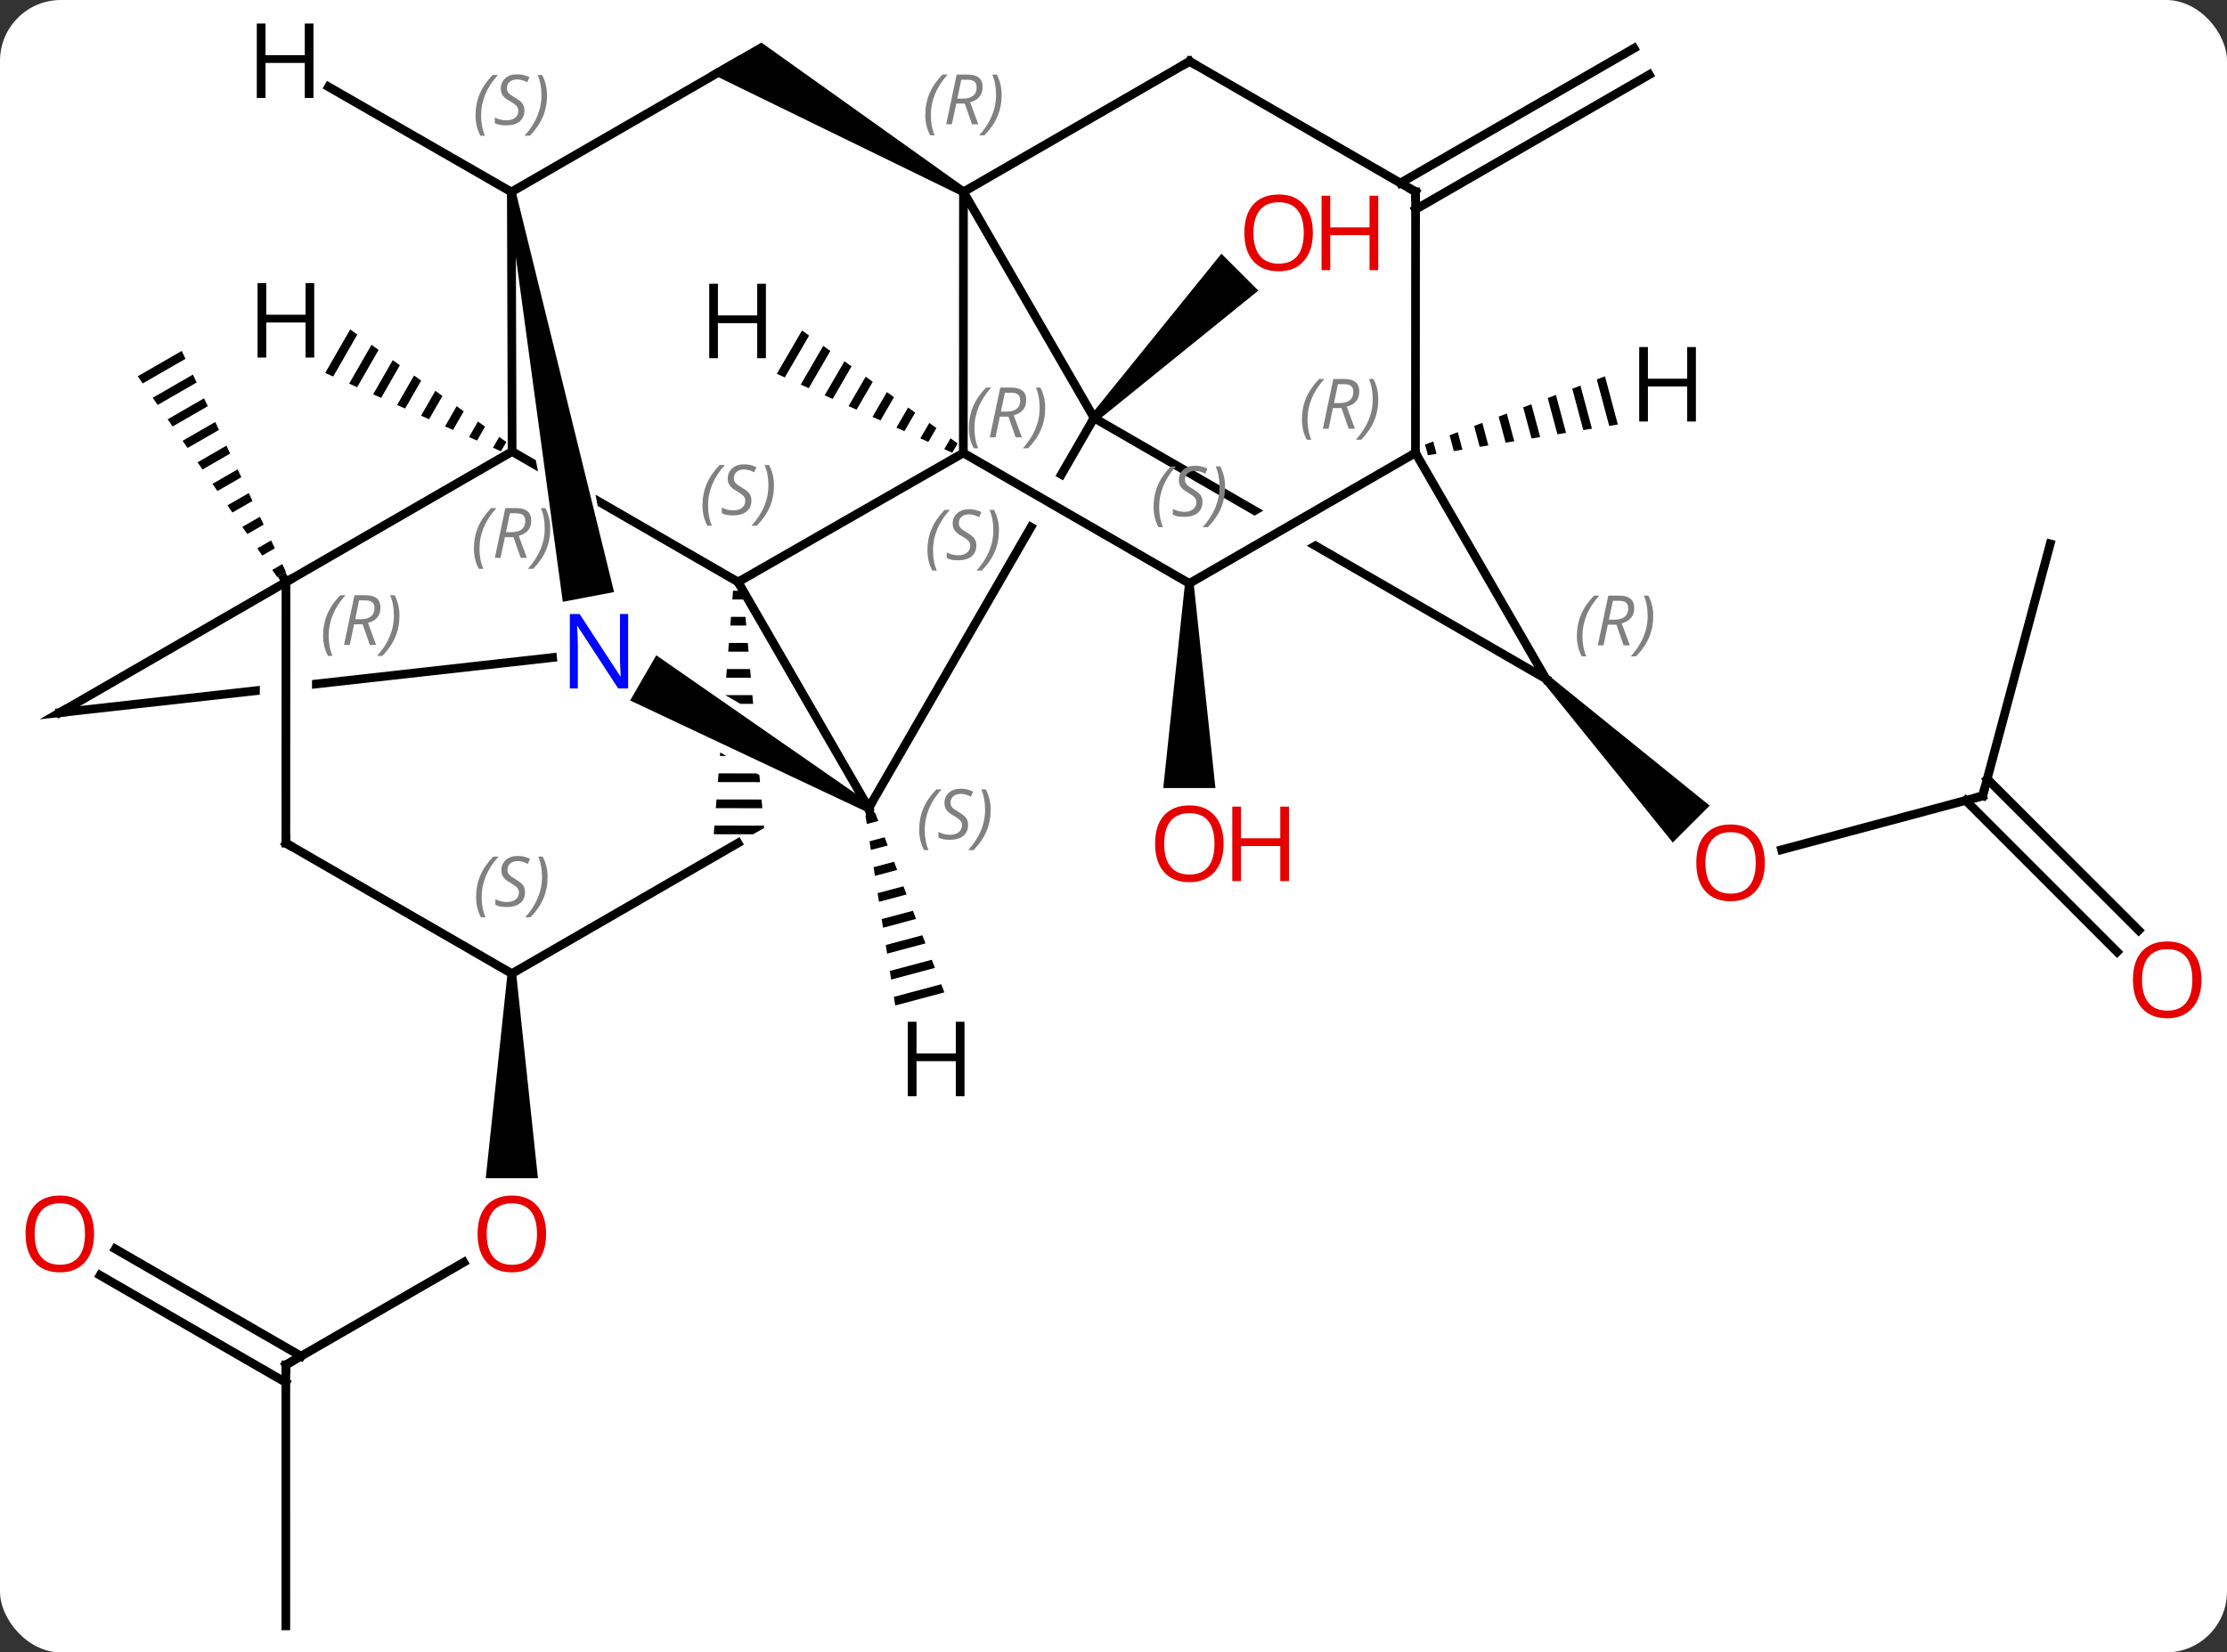 <svg width="256" viewBox="0 0 256 190" style="fill-opacity:1; color-rendering:auto; color-interpolation:auto; text-rendering:auto; stroke:black; stroke-linecap:square; stroke-miterlimit:10; shape-rendering:auto; stroke-opacity:1; fill:black; stroke-dasharray:none; font-weight:normal; stroke-width:1; font-family:'Open Sans'; font-style:normal; stroke-linejoin:miter; font-size:12; stroke-dashoffset:0; image-rendering:auto;" height="190" class="cas-substance-image" xmlns:xlink="http://www.w3.org/1999/xlink" xmlns="http://www.w3.org/2000/svg"><rect x="0" y="0" width="256" height="190" fill="#333333" stroke="none"/><svg class="cas-substance-single-component"><rect y="0" x="0" width="256" stroke="none" ry="7" rx="7" height="190" fill="white" class="cas-substance-group"/><svg y="0" x="0" width="256" viewBox="0 0 256 190" style="fill:black;" height="190" class="cas-substance-single-component-image"><svg><g><clipPath id="clipPath_2c84306c0b18465a9f8ce085f287e1041" clipPathUnits="userSpaceOnUse"><path d="M-62.377 -64.278 L-63.702 -61.984 L-63.702 -61.984 L-55.497 -18.87 L-61.391 -17.748 L-68.296 -54.03 L-82.382 -29.64 L-49.91 -10.886 L-29.905 -45.525 L-62.377 -64.278 Z"/></clipPath><clipPath id="clipPath_2c84306c0b18465a9f8ce085f287e1042" clipPathUnits="userSpaceOnUse"><path d="M-63.153 -33.841 L-63.159 -22.541 L-60.892 -26.466 L-23.395 -4.811 L-26.396 0.384 L-63.16 -20.847 L-63.172 3.677 L-23.172 3.697 L-23.153 -33.821 L-63.153 -33.841 Z"/></clipPath><clipPath id="clipPath_2c84306c0b18465a9f8ce085f287e1043" clipPathUnits="userSpaceOnUse"><path d="M-17.678 -62.195 L-47.337 -10.845 L-12.7 9.161 L8.082 -26.819 L8.082 -26.819 L-22.01 -44.196 L-19.009 -49.392 L11.083 -32.015 L11.083 -32.015 L16.959 -42.189 L-17.678 -62.195 Z"/></clipPath><clipPath id="clipPath_2c84306c0b18465a9f8ce085f287e1044" clipPathUnits="userSpaceOnUse"><path d="M36.457 -49.401 L39.458 -44.206 L6.971 -25.443 L3.97 -30.638 L36.457 -49.401 ZM4.521 -68.139 L-15.485 -33.502 L42.966 0.258 L62.972 -34.379 L4.521 -68.139 Z"/></clipPath><clipPath id="clipPath_2c84306c0b18465a9f8ce085f287e1045" clipPathUnits="userSpaceOnUse"><path d="M-57.642 -42.286 L-127.069 -34.519 L-122.622 5.233 L-98.14 2.494 L-98.126 -33.823 L-92.126 -33.821 L-92.14 1.823 L-92.14 1.823 L-53.195 -2.534 L-57.642 -42.286 Z"/></clipPath><g transform="translate(128,97)" style="text-rendering:geometricPrecision; color-rendering:optimizeQuality; color-interpolation:linearRGB; stroke-linecap:butt; image-rendering:optimizeQuality;"><path style="stroke:none;" d="M-1.881 -48.591 L-2.589 -49.299 L12.404 -67.827 L16.647 -63.584 Z"/><path style="stroke:none;" d="M8.218 -29.916 L9.218 -29.916 L11.718 -6.393 L5.718 -6.393 Z"/><path style="stroke:none;" d="M-107.109 -56.651 L-112.163 -53.736 L-111.591 -52.911 L-111.591 -52.911 L-106.68 -55.743 L-106.68 -55.743 L-107.109 -56.651 ZM-105.824 -53.927 L-110.446 -51.262 L-109.873 -50.437 L-105.396 -53.019 L-105.824 -53.927 ZM-104.54 -51.203 L-108.728 -48.788 L-108.156 -47.963 L-108.156 -47.963 L-104.112 -50.295 L-104.54 -51.203 ZM-103.255 -48.48 L-107.011 -46.314 L-107.011 -46.314 L-106.438 -45.489 L-102.827 -47.572 L-102.827 -47.572 L-103.255 -48.48 ZM-101.971 -45.756 L-105.293 -43.84 L-104.72 -43.016 L-104.72 -43.016 L-101.543 -44.848 L-101.971 -45.756 ZM-100.687 -43.032 L-103.575 -41.366 L-103.003 -40.542 L-103.003 -40.542 L-100.259 -42.124 L-100.259 -42.124 L-100.687 -43.032 ZM-99.403 -40.308 L-101.858 -38.892 L-101.285 -38.068 L-98.975 -39.4 L-99.403 -40.308 ZM-98.118 -37.584 L-100.14 -36.419 L-99.567 -35.594 L-99.567 -35.594 L-97.69 -36.676 L-98.118 -37.584 ZM-96.834 -34.861 L-98.422 -33.945 L-97.85 -33.12 L-97.85 -33.12 L-96.406 -33.953 L-96.834 -34.861 ZM-95.55 -32.137 L-96.705 -31.471 L-96.705 -31.471 L-96.132 -30.646 L-96.132 -30.646 L-95.122 -31.229 L-95.122 -31.229 L-95.55 -32.137 Z"/><line y2="59.946" y1="48.137" x2="-95.142" x1="-74.685" style="fill:none;"/><path style="stroke:none;" d="M-69.662 14.949 L-68.662 14.949 L-66.162 38.472 L-72.162 38.472 Z"/><line y2="89.946" y1="59.946" x2="-95.145" x1="-95.142" style="fill:none;"/><line y2="46.609" y1="58.936" x2="-114.745" x1="-93.392" style="fill:none;"/><line y2="49.64" y1="61.967" x2="-116.494" x1="-95.142" style="fill:none;"/><line y2="-5.487" y1="0.705" x2="99.912" x1="76.801" style="fill:none;"/><path style="stroke:none;" d="M49.368 -18.582 L50.076 -19.29 L68.534 -4.365 L64.291 -0.122 Z"/><line y2="-34.464" y1="-5.487" x2="107.676" x1="99.912" style="fill:none;"/><line y2="12.446" y1="-4.964" x2="115.368" x1="97.96" style="fill:none;"/><line y2="9.971" y1="-7.439" x2="117.843" x1="100.435" style="fill:none;"/><line y2="-75.954" y1="-91.45" x2="32.975" x1="59.834" style="fill:none;"/><line y2="-72.922" y1="-88.418" x2="34.724" x1="61.583" style="fill:none;"/><line y2="-4.089" y1="-30.081" x2="-28.143" x1="-43.155" style="fill:none;"/><line y2="-44.919" y1="-30.081" x2="-17.262" x1="-43.155" style="fill:none;"/><line y2="-45.084" y1="-30.081" x2="-69.132" x1="-43.155" style="fill:none; clip-path:url(#clipPath_2c84306c0b18465a9f8ce085f287e1041);"/><path style="clip-path:url(#clipPath_2c84306c0b18465a9f8ce085f287e1042); stroke:none;" d="M-43.735 -29.073 L-43.814 -28.073 L-43.814 -28.073 L-42.478 -28.071 L-42.478 -28.071 L-42.566 -29.071 L-42.566 -29.071 L-43.735 -29.073 ZM-43.973 -26.073 L-44.052 -25.073 L-44.052 -25.073 L-42.215 -25.071 L-42.215 -25.071 L-42.303 -26.071 L-42.303 -26.071 L-43.973 -26.073 ZM-44.21 -23.074 L-44.289 -22.074 L-44.289 -22.074 L-41.951 -22.07 L-41.951 -22.07 L-42.039 -23.07 L-42.039 -23.07 L-44.21 -23.074 ZM-44.448 -20.074 L-44.527 -19.074 L-44.527 -19.074 L-41.687 -19.07 L-41.687 -19.07 L-41.775 -20.07 L-41.775 -20.07 L-44.448 -20.074 ZM-44.686 -17.074 L-44.765 -16.075 L-44.765 -16.075 L-41.424 -16.069 L-41.424 -16.069 L-41.511 -17.07 L-41.511 -17.07 L-44.686 -17.074 ZM-44.923 -14.075 L-45.002 -13.075 L-45.002 -13.075 L-41.16 -13.069 L-41.16 -13.069 L-41.248 -14.069 L-41.248 -14.069 L-44.923 -14.075 ZM-45.161 -11.075 L-45.24 -10.075 L-45.24 -10.075 L-40.896 -10.069 L-40.896 -10.069 L-40.984 -11.069 L-40.984 -11.069 L-45.161 -11.075 ZM-45.399 -8.075 L-45.478 -7.076 L-45.478 -7.076 L-40.633 -7.068 L-40.633 -7.068 L-40.72 -8.068 L-40.72 -8.068 L-45.399 -8.075 ZM-45.636 -5.076 L-45.716 -4.076 L-45.716 -4.076 L-40.369 -4.068 L-40.369 -4.068 L-40.457 -5.068 L-40.457 -5.068 L-45.636 -5.076 ZM-45.874 -2.076 L-45.953 -1.076 L-45.953 -1.076 L-41.428 -1.069 L-41.428 -1.069 L-40.169 -1.796 L-40.169 -1.796 L-40.193 -2.067 L-40.193 -2.067 L-45.874 -2.076 Z"/><line y2="-48.945" y1="-4.089" x2="-2.235" x1="-28.143" style="fill:none; clip-path:url(#clipPath_2c84306c0b18465a9f8ce085f287e1043);"/><path style="stroke:none;" d="M-27.893 -4.522 L-28.393 -3.656 L-55.562 -16.459 L-52.561 -21.655 Z"/><line y2="-74.937" y1="-44.919" x2="-17.247" x1="-17.262" style="fill:none;"/><line y2="-29.916" y1="-44.919" x2="8.718" x1="-17.262" style="fill:none;"/><line y2="-74.928" y1="-45.084" x2="-69.219" x1="-69.132" style="fill:none;"/><line y2="-30.072" y1="-45.084" x2="-95.127" x1="-69.132" style="fill:none;"/><line y2="14.949" y1="-0.063" x2="-69.162" x1="-43.17" style="fill:none;"/><line y2="-74.937" y1="-48.945" x2="-17.247" x1="-2.235" style="fill:none;"/><line y2="-18.936" y1="-48.945" x2="49.722" x1="-2.235" style="fill:none; clip-path:url(#clipPath_2c84306c0b18465a9f8ce085f287e1044);"/><path style="stroke:none;" d="M-69.71 -74.835 L-68.728 -75.022 L-57.41 -28.925 L-63.305 -27.803 Z"/><line y2="-15.06" y1="-21.396" x2="-121.119" x1="-64.484" style="fill:none; clip-path:url(#clipPath_2c84306c0b18465a9f8ce085f287e1045);"/><path style="stroke:none;" d="M-16.997 -75.37 L-17.497 -74.504 L-46.473 -88.641 L-40.475 -92.105 Z"/><line y2="-89.946" y1="-74.937" x2="8.745" x1="-17.247" style="fill:none;"/><line y2="-44.928" y1="-29.916" x2="34.71" x1="8.718" style="fill:none;"/><line y2="-89.94" y1="-74.928" x2="-43.224" x1="-69.219" style="fill:none;"/><line y2="-15.06" y1="-30.072" x2="-121.119" x1="-95.127" style="fill:none;"/><line y2="-0.057" y1="-30.072" x2="-95.139" x1="-95.127" style="fill:none;"/><line y2="-0.057" y1="14.949" x2="-95.139" x1="-69.162" style="fill:none;"/><line y2="-44.928" y1="-18.936" x2="34.71" x1="49.722" style="fill:none;"/><line y2="-74.943" y1="-89.946" x2="34.725" x1="8.745" style="fill:none;"/><line y2="-74.943" y1="-44.928" x2="34.725" x1="34.71" style="fill:none;"/><path style="stroke:none;" d="M-27.4 -3.542 L-28.514 -3.245 L-28.358 -2.251 L-28.358 -2.251 L-27.038 -2.604 L-27.4 -3.542 ZM-26.314 -0.727 L-28.047 -0.264 L-27.892 0.73 L-25.953 0.212 L-26.314 -0.727 ZM-25.229 2.09 L-27.581 2.717 L-27.425 3.711 L-24.867 3.028 L-25.229 2.09 ZM-24.144 4.906 L-27.114 5.698 L-26.958 6.692 L-23.782 5.844 L-24.144 4.906 ZM-23.059 7.722 L-26.647 8.679 L-26.491 9.673 L-22.697 8.66 L-22.697 8.66 L-23.059 7.722 ZM-21.974 10.538 L-26.18 11.66 L-26.18 11.66 L-26.025 12.654 L-26.025 12.654 L-21.612 11.476 L-21.612 11.476 L-21.974 10.538 ZM-20.888 13.354 L-25.714 14.641 L-25.714 14.641 L-25.558 15.635 L-25.558 15.635 L-20.527 14.292 L-20.527 14.292 L-20.888 13.354 ZM-19.803 16.17 L-25.247 17.622 L-25.247 17.622 L-25.091 18.616 L-19.441 17.108 L-19.441 17.108 L-19.803 16.17 Z"/><path style="stroke:none;" d="M-35.804 -59.003 L-38.701 -54.016 L-38.701 -54.016 L-37.784 -53.604 L-34.991 -58.413 L-34.991 -58.413 L-35.804 -59.003 ZM-33.365 -57.232 L-35.951 -52.779 L-35.951 -52.779 L-35.035 -52.367 L-35.035 -52.367 L-32.552 -56.641 L-32.552 -56.641 L-33.365 -57.232 ZM-30.926 -55.46 L-33.202 -51.543 L-33.202 -51.543 L-32.285 -51.13 L-32.285 -51.13 L-30.113 -54.869 L-30.113 -54.869 L-30.926 -55.46 ZM-28.488 -53.688 L-30.452 -50.306 L-30.452 -50.306 L-29.535 -49.894 L-29.535 -49.894 L-27.675 -53.098 L-27.675 -53.098 L-28.488 -53.688 ZM-26.049 -51.917 L-27.702 -49.069 L-27.702 -49.069 L-26.786 -48.657 L-26.786 -48.657 L-25.236 -51.326 L-25.236 -51.326 L-26.049 -51.917 ZM-23.61 -50.145 L-24.953 -47.833 L-24.953 -47.833 L-24.036 -47.42 L-24.036 -47.42 L-22.797 -49.554 L-22.797 -49.554 L-23.61 -50.145 ZM-21.171 -48.373 L-22.203 -46.596 L-22.203 -46.596 L-21.287 -46.184 L-21.287 -46.184 L-20.358 -47.783 L-20.358 -47.783 L-21.171 -48.373 ZM-18.732 -46.602 L-19.453 -45.359 L-19.453 -45.359 L-18.537 -44.947 L-18.537 -44.947 L-17.919 -46.011 L-17.919 -46.011 L-18.732 -46.602 Z"/><path style="stroke:none;" d="M-87.742 -59.119 L-90.616 -54.116 L-90.616 -54.116 L-89.698 -53.707 L-86.926 -58.531 L-86.926 -58.531 L-87.742 -59.119 ZM-85.295 -57.355 L-87.861 -52.888 L-87.861 -52.888 L-86.943 -52.479 L-84.479 -56.766 L-84.479 -56.766 L-85.295 -57.355 ZM-82.848 -55.59 L-85.106 -51.66 L-85.106 -51.66 L-84.187 -51.251 L-84.187 -51.251 L-82.032 -55.001 L-82.848 -55.59 ZM-80.401 -53.825 L-82.35 -50.432 L-81.432 -50.022 L-79.585 -53.236 L-79.585 -53.236 L-80.401 -53.825 ZM-77.954 -52.06 L-79.595 -49.203 L-79.595 -49.203 L-78.677 -48.794 L-77.138 -51.472 L-77.954 -52.06 ZM-75.507 -50.295 L-76.84 -47.975 L-75.921 -47.566 L-74.691 -49.707 L-75.507 -50.295 ZM-73.06 -48.53 L-74.085 -46.747 L-73.166 -46.338 L-72.244 -47.942 L-73.06 -48.53 ZM-70.613 -46.765 L-71.329 -45.519 L-70.411 -45.109 L-69.797 -46.177 L-70.613 -46.765 Z"/><line y2="-87.017" y1="-74.928" x2="-90.232" x1="-69.219" style="fill:none;"/><path style="stroke:none;" d="M56.497 -53.731 L55.557 -53.374 L55.557 -53.374 L56.983 -48.03 L56.983 -48.03 L57.975 -48.191 L57.975 -48.191 L56.497 -53.731 ZM53.677 -52.66 L52.737 -52.304 L52.737 -52.304 L54.006 -47.548 L54.006 -47.548 L54.998 -47.709 L54.998 -47.709 L53.677 -52.66 ZM50.857 -51.59 L49.917 -51.233 L49.917 -51.233 L51.029 -47.066 L51.029 -47.066 L52.021 -47.227 L52.021 -47.227 L50.857 -51.59 ZM48.037 -50.519 L47.097 -50.163 L47.097 -50.163 L48.052 -46.584 L48.052 -46.584 L49.044 -46.745 L49.044 -46.745 L48.037 -50.519 ZM45.217 -49.449 L44.277 -49.092 L44.277 -49.092 L45.075 -46.102 L45.075 -46.102 L46.067 -46.263 L46.067 -46.263 L45.217 -49.449 ZM42.397 -48.378 L41.457 -48.021 L41.457 -48.021 L42.097 -45.62 L42.097 -45.62 L43.09 -45.781 L43.09 -45.781 L42.397 -48.378 ZM39.577 -47.308 L38.637 -46.951 L38.637 -46.951 L39.12 -45.138 L39.12 -45.138 L40.113 -45.299 L40.113 -45.299 L39.577 -47.308 ZM36.757 -46.237 L35.816 -45.88 L36.143 -44.656 L36.143 -44.656 L37.136 -44.817 L37.136 -44.817 L36.757 -46.237 Z"/></g><g transform="translate(128,97)" style="fill:rgb(230,0,0); text-rendering:geometricPrecision; color-rendering:optimizeQuality; image-rendering:optimizeQuality; font-family:'Open Sans'; stroke:rgb(230,0,0); color-interpolation:linearRGB;"><path style="stroke:none;" d="M22.916 -70.228 Q22.916 -68.166 21.876 -66.986 Q20.837 -65.806 18.994 -65.806 Q17.103 -65.806 16.072 -66.971 Q15.04 -68.135 15.04 -70.244 Q15.04 -72.338 16.072 -73.486 Q17.103 -74.635 18.994 -74.635 Q20.853 -74.635 21.884 -73.463 Q22.916 -72.291 22.916 -70.228 ZM16.087 -70.228 Q16.087 -68.494 16.83 -67.588 Q17.572 -66.681 18.994 -66.681 Q20.416 -66.681 21.142 -67.58 Q21.869 -68.478 21.869 -70.228 Q21.869 -71.963 21.142 -72.853 Q20.416 -73.744 18.994 -73.744 Q17.572 -73.744 16.83 -72.846 Q16.087 -71.947 16.087 -70.228 Z"/><path style="stroke:none;" d="M30.431 -65.931 L29.431 -65.931 L29.431 -69.963 L24.916 -69.963 L24.916 -65.931 L23.916 -65.931 L23.916 -74.494 L24.916 -74.494 L24.916 -70.853 L29.431 -70.853 L29.431 -74.494 L30.431 -74.494 L30.431 -65.931 Z"/><path style="stroke:none;" d="M12.655 0.014 Q12.655 2.076 11.616 3.256 Q10.577 4.436 8.734 4.436 Q6.843 4.436 5.812 3.272 Q4.78 2.107 4.78 -0.002 Q4.78 -2.096 5.812 -3.244 Q6.843 -4.393 8.734 -4.393 Q10.593 -4.393 11.624 -3.221 Q12.655 -2.049 12.655 0.014 ZM5.827 0.014 Q5.827 1.748 6.57 2.654 Q7.312 3.561 8.734 3.561 Q10.155 3.561 10.882 2.662 Q11.609 1.764 11.609 0.014 Q11.609 -1.721 10.882 -2.611 Q10.155 -3.502 8.734 -3.502 Q7.312 -3.502 6.57 -2.603 Q5.827 -1.705 5.827 0.014 Z"/><path style="stroke:none;" d="M20.171 4.311 L19.171 4.311 L19.171 0.279 L14.655 0.279 L14.655 4.311 L13.655 4.311 L13.655 -4.252 L14.655 -4.252 L14.655 -0.611 L19.171 -0.611 L19.171 -4.252 L20.171 -4.252 L20.171 4.311 Z"/><path style="stroke:none;" d="M-65.225 44.879 Q-65.225 46.941 -66.264 48.121 Q-67.303 49.301 -69.146 49.301 Q-71.037 49.301 -72.068 48.136 Q-73.1 46.972 -73.1 44.863 Q-73.1 42.769 -72.068 41.621 Q-71.037 40.472 -69.146 40.472 Q-67.287 40.472 -66.256 41.644 Q-65.225 42.816 -65.225 44.879 ZM-72.053 44.879 Q-72.053 46.613 -71.31 47.519 Q-70.568 48.426 -69.146 48.426 Q-67.725 48.426 -66.998 47.527 Q-66.271 46.629 -66.271 44.879 Q-66.271 43.144 -66.998 42.254 Q-67.725 41.363 -69.146 41.363 Q-70.568 41.363 -71.31 42.261 Q-72.053 43.16 -72.053 44.879 Z"/></g><g transform="translate(128,97)" style="stroke-linecap:butt; text-rendering:geometricPrecision; color-rendering:optimizeQuality; image-rendering:optimizeQuality; font-family:'Open Sans'; color-interpolation:linearRGB; stroke-miterlimit:5;"><path style="fill:none;" d="M-94.709 59.696 L-95.142 59.946 L-95.142 60.446"/><path style="fill:rgb(230,0,0); stroke:none;" d="M-117.188 44.876 Q-117.188 46.938 -118.227 48.118 Q-119.266 49.298 -121.109 49.298 Q-123 49.298 -124.031 48.133 Q-125.062 46.969 -125.062 44.86 Q-125.062 42.766 -124.031 41.618 Q-123 40.469 -121.109 40.469 Q-119.25 40.469 -118.219 41.641 Q-117.188 42.813 -117.188 44.876 ZM-124.016 44.876 Q-124.016 46.61 -123.273 47.516 Q-122.531 48.423 -121.109 48.423 Q-119.688 48.423 -118.961 47.524 Q-118.234 46.626 -118.234 44.876 Q-118.234 43.141 -118.961 42.251 Q-119.688 41.36 -121.109 41.36 Q-122.531 41.36 -123.273 42.258 Q-124.016 43.157 -124.016 44.876 Z"/><path style="fill:rgb(230,0,0); stroke:none;" d="M74.87 2.207 Q74.87 4.269 73.83 5.449 Q72.791 6.629 70.948 6.629 Q69.057 6.629 68.026 5.465 Q66.995 4.3 66.995 2.191 Q66.995 0.097 68.026 -1.051 Q69.057 -2.2 70.948 -2.2 Q72.807 -2.2 73.838 -1.028 Q74.87 0.144 74.87 2.207 ZM68.041 2.207 Q68.041 3.941 68.784 4.847 Q69.526 5.754 70.948 5.754 Q72.37 5.754 73.096 4.855 Q73.823 3.957 73.823 2.207 Q73.823 0.472 73.096 -0.418 Q72.37 -1.309 70.948 -1.309 Q69.526 -1.309 68.784 -0.41 Q68.041 0.488 68.041 2.207 Z"/><path style="fill:none;" d="M99.429 -5.358 L99.912 -5.487 L100.041 -5.97"/><path style="fill:rgb(230,0,0); stroke:none;" d="M125.062 15.659 Q125.062 17.721 124.023 18.901 Q122.984 20.081 121.141 20.081 Q119.25 20.081 118.219 18.916 Q117.188 17.752 117.188 15.643 Q117.188 13.549 118.219 12.401 Q119.25 11.252 121.141 11.252 Q123 11.252 124.031 12.424 Q125.062 13.596 125.062 15.659 ZM118.234 15.659 Q118.234 17.393 118.977 18.299 Q119.719 19.206 121.141 19.206 Q122.562 19.206 123.289 18.307 Q124.016 17.409 124.016 15.659 Q124.016 13.924 123.289 13.034 Q122.562 12.143 121.141 12.143 Q119.719 12.143 118.977 13.041 Q118.234 13.94 118.234 15.659 Z"/></g><g transform="translate(128,97)" style="stroke-linecap:butt; font-size:8.4px; fill:gray; text-rendering:geometricPrecision; image-rendering:optimizeQuality; color-rendering:optimizeQuality; font-family:'Open Sans'; font-style:italic; stroke:gray; color-interpolation:linearRGB; stroke-miterlimit:5;"><path style="stroke:none;" d="M-47.247 -38.878 Q-47.247 -40.206 -46.778 -41.331 Q-46.309 -42.456 -45.278 -43.534 L-44.669 -43.534 Q-45.637 -42.472 -46.122 -41.3 Q-46.606 -40.128 -46.606 -38.894 Q-46.606 -37.565 -46.169 -36.55 L-46.684 -36.55 Q-47.247 -37.581 -47.247 -38.878 ZM-41.624 -39.472 Q-41.624 -38.644 -42.171 -38.19 Q-42.718 -37.737 -43.718 -37.737 Q-44.124 -37.737 -44.437 -37.792 Q-44.749 -37.847 -45.03 -37.987 L-45.03 -38.644 Q-44.405 -38.315 -43.702 -38.315 Q-43.077 -38.315 -42.702 -38.612 Q-42.327 -38.909 -42.327 -39.425 Q-42.327 -39.737 -42.53 -39.964 Q-42.733 -40.19 -43.296 -40.519 Q-43.89 -40.847 -44.116 -41.175 Q-44.343 -41.503 -44.343 -41.956 Q-44.343 -42.69 -43.827 -43.151 Q-43.312 -43.612 -42.468 -43.612 Q-42.093 -43.612 -41.757 -43.534 Q-41.421 -43.456 -41.046 -43.284 L-41.312 -42.69 Q-41.562 -42.847 -41.882 -42.932 Q-42.202 -43.019 -42.468 -43.019 Q-42.999 -43.019 -43.319 -42.745 Q-43.64 -42.472 -43.64 -42.003 Q-43.64 -41.8 -43.569 -41.651 Q-43.499 -41.503 -43.358 -41.37 Q-43.218 -41.237 -42.796 -40.987 Q-42.233 -40.644 -42.03 -40.448 Q-41.827 -40.253 -41.726 -40.019 Q-41.624 -39.784 -41.624 -39.472 ZM-39.03 -41.19 Q-39.03 -39.862 -39.506 -38.729 Q-39.983 -37.597 -40.998 -36.55 L-41.608 -36.55 Q-39.67 -38.706 -39.67 -41.19 Q-39.67 -42.519 -40.108 -43.534 L-39.592 -43.534 Q-39.03 -42.472 -39.03 -41.19 Z"/><path style="fill:none; stroke:black;" d="M-28.014 -3.606 L-28.143 -4.089 L-27.893 -4.522"/><path style="stroke:none;" d="M-22.337 -1.579 Q-22.337 -2.907 -21.869 -4.032 Q-21.4 -5.157 -20.369 -6.235 L-19.759 -6.235 Q-20.728 -5.172 -21.212 -4 Q-21.697 -2.829 -21.697 -1.594 Q-21.697 -0.266 -21.259 0.75 L-21.775 0.75 Q-22.337 -0.282 -22.337 -1.579 ZM-16.715 -2.172 Q-16.715 -1.344 -17.262 -0.891 Q-17.808 -0.438 -18.808 -0.438 Q-19.215 -0.438 -19.527 -0.493 Q-19.84 -0.547 -20.121 -0.688 L-20.121 -1.344 Q-19.496 -1.016 -18.793 -1.016 Q-18.168 -1.016 -17.793 -1.313 Q-17.418 -1.61 -17.418 -2.126 Q-17.418 -2.438 -17.621 -2.664 Q-17.824 -2.891 -18.387 -3.219 Q-18.98 -3.547 -19.207 -3.876 Q-19.433 -4.204 -19.433 -4.657 Q-19.433 -5.391 -18.918 -5.852 Q-18.402 -6.313 -17.558 -6.313 Q-17.183 -6.313 -16.848 -6.235 Q-16.512 -6.157 -16.137 -5.985 L-16.402 -5.391 Q-16.652 -5.547 -16.973 -5.633 Q-17.293 -5.719 -17.558 -5.719 Q-18.09 -5.719 -18.41 -5.446 Q-18.73 -5.172 -18.73 -4.704 Q-18.73 -4.5 -18.66 -4.352 Q-18.59 -4.204 -18.449 -4.071 Q-18.308 -3.938 -17.887 -3.688 Q-17.324 -3.344 -17.121 -3.149 Q-16.918 -2.954 -16.816 -2.719 Q-16.715 -2.485 -16.715 -2.172 ZM-14.12 -3.891 Q-14.12 -2.563 -14.597 -1.43 Q-15.073 -0.297 -16.089 0.75 L-16.698 0.75 Q-14.761 -1.407 -14.761 -3.891 Q-14.761 -5.219 -15.198 -6.235 L-14.683 -6.235 Q-14.12 -5.172 -14.12 -3.891 Z"/><path style="stroke:none;" d="M-21.387 -33.716 Q-21.387 -35.044 -20.918 -36.169 Q-20.45 -37.294 -19.418 -38.372 L-18.809 -38.372 Q-19.778 -37.31 -20.262 -36.138 Q-20.747 -34.966 -20.747 -33.731 Q-20.747 -32.403 -20.309 -31.388 L-20.825 -31.388 Q-21.387 -32.419 -21.387 -33.716 ZM-15.765 -34.31 Q-15.765 -33.481 -16.311 -33.028 Q-16.858 -32.575 -17.858 -32.575 Q-18.265 -32.575 -18.577 -32.63 Q-18.89 -32.685 -19.171 -32.825 L-19.171 -33.481 Q-18.546 -33.153 -17.843 -33.153 Q-17.218 -33.153 -16.843 -33.45 Q-16.468 -33.747 -16.468 -34.263 Q-16.468 -34.575 -16.671 -34.802 Q-16.874 -35.028 -17.436 -35.356 Q-18.03 -35.685 -18.257 -36.013 Q-18.483 -36.341 -18.483 -36.794 Q-18.483 -37.528 -17.968 -37.989 Q-17.452 -38.45 -16.608 -38.45 Q-16.233 -38.45 -15.897 -38.372 Q-15.562 -38.294 -15.187 -38.122 L-15.452 -37.528 Q-15.702 -37.685 -16.022 -37.771 Q-16.343 -37.856 -16.608 -37.856 Q-17.14 -37.856 -17.46 -37.583 Q-17.78 -37.31 -17.78 -36.841 Q-17.78 -36.638 -17.71 -36.489 Q-17.64 -36.341 -17.499 -36.208 Q-17.358 -36.075 -16.936 -35.825 Q-16.374 -35.481 -16.171 -35.286 Q-15.968 -35.091 -15.866 -34.856 Q-15.765 -34.622 -15.765 -34.31 ZM-13.17 -36.028 Q-13.17 -34.7 -13.647 -33.568 Q-14.123 -32.435 -15.139 -31.388 L-15.748 -31.388 Q-13.811 -33.544 -13.811 -36.028 Q-13.811 -37.356 -14.248 -38.372 L-13.733 -38.372 Q-13.17 -37.31 -13.17 -36.028 Z"/><path style="stroke:none;" d="M-73.521 -33.92 Q-73.521 -35.248 -73.052 -36.373 Q-72.583 -37.498 -71.552 -38.576 L-70.943 -38.576 Q-71.912 -37.514 -72.396 -36.342 Q-72.88 -35.17 -72.88 -33.936 Q-72.88 -32.607 -72.443 -31.592 L-72.958 -31.592 Q-73.521 -32.623 -73.521 -33.92 ZM-69.961 -35.232 L-70.461 -32.857 L-71.117 -32.857 L-69.914 -38.576 L-68.664 -38.576 Q-66.93 -38.576 -66.93 -37.139 Q-66.93 -35.779 -68.367 -35.389 L-67.43 -32.857 L-68.148 -32.857 L-68.976 -35.232 L-69.961 -35.232 ZM-69.383 -37.982 Q-69.773 -36.061 -69.836 -35.811 L-69.18 -35.811 Q-68.43 -35.811 -68.023 -36.139 Q-67.617 -36.467 -67.617 -37.092 Q-67.617 -37.561 -67.875 -37.772 Q-68.133 -37.982 -68.726 -37.982 L-69.383 -37.982 ZM-64.744 -36.232 Q-64.744 -34.904 -65.22 -33.772 Q-65.697 -32.639 -66.712 -31.592 L-67.322 -31.592 Q-65.384 -33.748 -65.384 -36.232 Q-65.384 -37.561 -65.822 -38.576 L-65.306 -38.576 Q-64.744 -37.514 -64.744 -36.232 Z"/><path style="stroke:none;" d="M-16.624 -47.781 Q-16.624 -49.109 -16.155 -50.234 Q-15.686 -51.359 -14.655 -52.437 L-14.046 -52.437 Q-15.014 -51.375 -15.499 -50.203 Q-15.983 -49.031 -15.983 -47.797 Q-15.983 -46.468 -15.546 -45.453 L-16.061 -45.453 Q-16.624 -46.484 -16.624 -47.781 ZM-13.064 -49.093 L-13.564 -46.718 L-14.22 -46.718 L-13.017 -52.437 L-11.767 -52.437 Q-10.032 -52.437 -10.032 -51 Q-10.032 -49.64 -11.47 -49.25 L-10.532 -46.718 L-11.251 -46.718 L-12.079 -49.093 L-13.064 -49.093 ZM-12.486 -51.843 Q-12.876 -49.922 -12.939 -49.672 L-12.282 -49.672 Q-11.532 -49.672 -11.126 -50 Q-10.72 -50.328 -10.72 -50.953 Q-10.72 -51.422 -10.978 -51.633 Q-11.236 -51.843 -11.829 -51.843 L-12.486 -51.843 ZM-7.846 -50.093 Q-7.846 -48.765 -8.323 -47.633 Q-8.8 -46.5 -9.815 -45.453 L-10.425 -45.453 Q-8.487 -47.609 -8.487 -50.093 Q-8.487 -51.422 -8.925 -52.437 L-8.409 -52.437 Q-7.846 -51.375 -7.846 -50.093 Z"/></g><g transform="translate(128,97)" style="stroke-linecap:butt; fill:rgb(0,5,255); text-rendering:geometricPrecision; color-rendering:optimizeQuality; image-rendering:optimizeQuality; font-family:'Open Sans'; stroke:rgb(0,5,255); color-interpolation:linearRGB; stroke-miterlimit:5;"><path style="stroke:none;" d="M-55.793 -17.837 L-56.934 -17.837 L-61.622 -25.024 L-61.668 -25.024 Q-61.575 -23.759 -61.575 -22.712 L-61.575 -17.837 L-62.497 -17.837 L-62.497 -26.399 L-61.372 -26.399 L-56.7 -19.243 L-56.653 -19.243 Q-56.653 -19.399 -56.7 -20.259 Q-56.747 -21.118 -56.731 -21.493 L-56.731 -26.399 L-55.793 -26.399 L-55.793 -17.837 Z"/></g><g transform="translate(128,97)" style="stroke-linecap:butt; font-size:8.4px; fill:gray; text-rendering:geometricPrecision; image-rendering:optimizeQuality; color-rendering:optimizeQuality; font-family:'Open Sans'; font-style:italic; stroke:gray; color-interpolation:linearRGB; stroke-miterlimit:5;"><path style="stroke:none;" d="M-21.635 -83.773 Q-21.635 -85.101 -21.166 -86.226 Q-20.698 -87.351 -19.666 -88.429 L-19.057 -88.429 Q-20.026 -87.367 -20.51 -86.195 Q-20.995 -85.023 -20.995 -83.789 Q-20.995 -82.46 -20.557 -81.445 L-21.073 -81.445 Q-21.635 -82.476 -21.635 -83.773 ZM-18.075 -85.085 L-18.575 -82.71 L-19.231 -82.71 L-18.028 -88.429 L-16.778 -88.429 Q-15.044 -88.429 -15.044 -86.992 Q-15.044 -85.632 -16.481 -85.242 L-15.544 -82.71 L-16.263 -82.71 L-17.091 -85.085 L-18.075 -85.085 ZM-17.497 -87.835 Q-17.888 -85.914 -17.95 -85.664 L-17.294 -85.664 Q-16.544 -85.664 -16.138 -85.992 Q-15.731 -86.32 -15.731 -86.945 Q-15.731 -87.414 -15.989 -87.624 Q-16.247 -87.835 -16.841 -87.835 L-17.497 -87.835 ZM-12.858 -86.085 Q-12.858 -84.757 -13.335 -83.624 Q-13.811 -82.492 -14.827 -81.445 L-15.436 -81.445 Q-13.499 -83.601 -13.499 -86.085 Q-13.499 -87.414 -13.936 -88.429 L-13.421 -88.429 Q-12.858 -87.367 -12.858 -86.085 Z"/><path style="stroke:none;" d="M4.609 -38.713 Q4.609 -40.041 5.078 -41.166 Q5.547 -42.291 6.578 -43.369 L7.187 -43.369 Q6.219 -42.307 5.734 -41.135 Q5.25 -39.963 5.25 -38.728 Q5.25 -37.4 5.687 -36.385 L5.172 -36.385 Q4.609 -37.416 4.609 -38.713 ZM10.232 -39.307 Q10.232 -38.478 9.685 -38.025 Q9.138 -37.572 8.138 -37.572 Q7.732 -37.572 7.419 -37.627 Q7.107 -37.682 6.825 -37.822 L6.825 -38.478 Q7.45 -38.15 8.154 -38.15 Q8.779 -38.15 9.154 -38.447 Q9.529 -38.744 9.529 -39.26 Q9.529 -39.572 9.325 -39.799 Q9.122 -40.025 8.56 -40.353 Q7.966 -40.682 7.74 -41.01 Q7.513 -41.338 7.513 -41.791 Q7.513 -42.525 8.029 -42.986 Q8.544 -43.447 9.388 -43.447 Q9.763 -43.447 10.099 -43.369 Q10.435 -43.291 10.81 -43.119 L10.544 -42.525 Q10.294 -42.682 9.974 -42.768 Q9.654 -42.853 9.388 -42.853 Q8.857 -42.853 8.536 -42.58 Q8.216 -42.307 8.216 -41.838 Q8.216 -41.635 8.286 -41.486 Q8.357 -41.338 8.497 -41.205 Q8.638 -41.072 9.06 -40.822 Q9.622 -40.478 9.825 -40.283 Q10.029 -40.088 10.13 -39.853 Q10.232 -39.619 10.232 -39.307 ZM12.826 -41.025 Q12.826 -39.697 12.35 -38.564 Q11.873 -37.432 10.857 -36.385 L10.248 -36.385 Q12.186 -38.541 12.186 -41.025 Q12.186 -42.353 11.748 -43.369 L12.264 -43.369 Q12.826 -42.307 12.826 -41.025 Z"/><path style="stroke:none;" d="M-73.336 -83.725 Q-73.336 -85.053 -72.867 -86.178 Q-72.398 -87.303 -71.367 -88.381 L-70.757 -88.381 Q-71.726 -87.319 -72.211 -86.147 Q-72.695 -84.975 -72.695 -83.74 Q-72.695 -82.412 -72.257 -81.397 L-72.773 -81.397 Q-73.336 -82.428 -73.336 -83.725 ZM-67.713 -84.319 Q-67.713 -83.49 -68.26 -83.037 Q-68.807 -82.584 -69.807 -82.584 Q-70.213 -82.584 -70.526 -82.639 Q-70.838 -82.694 -71.119 -82.834 L-71.119 -83.49 Q-70.494 -83.162 -69.791 -83.162 Q-69.166 -83.162 -68.791 -83.459 Q-68.416 -83.756 -68.416 -84.272 Q-68.416 -84.584 -68.619 -84.811 Q-68.822 -85.037 -69.385 -85.365 Q-69.979 -85.694 -70.205 -86.022 Q-70.432 -86.35 -70.432 -86.803 Q-70.432 -87.537 -69.916 -87.998 Q-69.401 -88.459 -68.557 -88.459 Q-68.182 -88.459 -67.846 -88.381 Q-67.51 -88.303 -67.135 -88.131 L-67.401 -87.537 Q-67.651 -87.694 -67.971 -87.78 Q-68.291 -87.865 -68.557 -87.865 Q-69.088 -87.865 -69.408 -87.592 Q-69.729 -87.319 -69.729 -86.85 Q-69.729 -86.647 -69.658 -86.498 Q-69.588 -86.35 -69.447 -86.217 Q-69.307 -86.084 -68.885 -85.834 Q-68.322 -85.49 -68.119 -85.295 Q-67.916 -85.1 -67.815 -84.865 Q-67.713 -84.631 -67.713 -84.319 ZM-65.119 -86.037 Q-65.119 -84.709 -65.595 -83.576 Q-66.072 -82.444 -67.087 -81.397 L-67.697 -81.397 Q-65.759 -83.553 -65.759 -86.037 Q-65.759 -87.365 -66.197 -88.381 L-65.681 -88.381 Q-65.119 -87.319 -65.119 -86.037 Z"/><path style="fill:none; stroke:black;" d="M-95.377 -30.505 L-95.127 -30.072 L-94.694 -30.322"/><path style="stroke:none;" d="M-90.856 -23.907 Q-90.856 -25.235 -90.387 -26.36 Q-89.919 -27.485 -88.887 -28.563 L-88.278 -28.563 Q-89.247 -27.5 -89.731 -26.329 Q-90.216 -25.157 -90.216 -23.922 Q-90.216 -22.594 -89.778 -21.579 L-90.294 -21.579 Q-90.856 -22.61 -90.856 -23.907 ZM-87.296 -25.219 L-87.796 -22.844 L-88.452 -22.844 L-87.249 -28.563 L-85.999 -28.563 Q-84.265 -28.563 -84.265 -27.125 Q-84.265 -25.766 -85.702 -25.375 L-84.765 -22.844 L-85.484 -22.844 L-86.312 -25.219 L-87.296 -25.219 ZM-86.718 -27.969 Q-87.109 -26.047 -87.171 -25.797 L-86.515 -25.797 Q-85.765 -25.797 -85.359 -26.125 Q-84.952 -26.454 -84.952 -27.079 Q-84.952 -27.547 -85.21 -27.758 Q-85.468 -27.969 -86.062 -27.969 L-86.718 -27.969 ZM-82.079 -26.219 Q-82.079 -24.891 -82.555 -23.758 Q-83.032 -22.625 -84.048 -21.579 L-84.657 -21.579 Q-82.719 -23.735 -82.719 -26.219 Q-82.719 -27.547 -83.157 -28.563 L-82.641 -28.563 Q-82.079 -27.5 -82.079 -26.219 Z"/><path style="stroke:none;" d="M-73.27 6.152 Q-73.27 4.824 -72.801 3.699 Q-72.333 2.574 -71.301 1.496 L-70.692 1.496 Q-71.661 2.558 -72.145 3.73 Q-72.629 4.902 -72.629 6.136 Q-72.629 7.465 -72.192 8.48 L-72.708 8.48 Q-73.27 7.449 -73.27 6.152 ZM-67.648 5.558 Q-67.648 6.386 -68.195 6.84 Q-68.741 7.293 -69.741 7.293 Q-70.148 7.293 -70.46 7.238 Q-70.773 7.183 -71.054 7.043 L-71.054 6.386 Q-70.429 6.715 -69.726 6.715 Q-69.101 6.715 -68.726 6.418 Q-68.351 6.121 -68.351 5.605 Q-68.351 5.293 -68.554 5.066 Q-68.757 4.84 -69.32 4.511 Q-69.913 4.183 -70.14 3.855 Q-70.366 3.527 -70.366 3.074 Q-70.366 2.34 -69.851 1.879 Q-69.335 1.418 -68.491 1.418 Q-68.116 1.418 -67.78 1.496 Q-67.445 1.574 -67.07 1.746 L-67.335 2.34 Q-67.585 2.183 -67.905 2.097 Q-68.226 2.011 -68.491 2.011 Q-69.023 2.011 -69.343 2.285 Q-69.663 2.558 -69.663 3.027 Q-69.663 3.23 -69.593 3.379 Q-69.523 3.527 -69.382 3.66 Q-69.241 3.793 -68.82 4.043 Q-68.257 4.386 -68.054 4.582 Q-67.851 4.777 -67.749 5.011 Q-67.648 5.246 -67.648 5.558 ZM-65.053 3.84 Q-65.053 5.168 -65.53 6.301 Q-66.006 7.433 -67.022 8.48 L-67.631 8.48 Q-65.694 6.324 -65.694 3.84 Q-65.694 2.511 -66.131 1.496 L-65.616 1.496 Q-65.053 2.558 -65.053 3.84 Z"/><path style="stroke:none;" d="M53.267 -23.86 Q53.267 -25.188 53.735 -26.313 Q54.204 -27.438 55.235 -28.516 L55.845 -28.516 Q54.876 -27.454 54.392 -26.282 Q53.907 -25.11 53.907 -23.875 Q53.907 -22.547 54.345 -21.532 L53.829 -21.532 Q53.267 -22.563 53.267 -23.86 ZM56.827 -25.172 L56.327 -22.797 L55.67 -22.797 L56.874 -28.516 L58.124 -28.516 Q59.858 -28.516 59.858 -27.079 Q59.858 -25.719 58.42 -25.329 L59.358 -22.797 L58.639 -22.797 L57.811 -25.172 L56.827 -25.172 ZM57.405 -27.922 Q57.014 -26 56.952 -25.75 L57.608 -25.75 Q58.358 -25.75 58.764 -26.079 Q59.17 -26.407 59.17 -27.032 Q59.17 -27.5 58.913 -27.712 Q58.655 -27.922 58.061 -27.922 L57.405 -27.922 ZM62.044 -26.172 Q62.044 -24.844 61.567 -23.712 Q61.091 -22.579 60.075 -21.532 L59.466 -21.532 Q61.403 -23.688 61.403 -26.172 Q61.403 -27.5 60.966 -28.516 L61.481 -28.516 Q62.044 -27.454 62.044 -26.172 Z"/><path style="fill:none; stroke:black;" d="M-120.622 -15.116 L-121.119 -15.06 L-120.686 -15.31"/><path style="fill:none; stroke:black;" d="M8.312 -89.696 L8.745 -89.946 L9.178 -89.696"/><path style="stroke:none;" d="M21.662 -48.765 Q21.662 -50.093 22.131 -51.218 Q22.599 -52.343 23.631 -53.422 L24.24 -53.422 Q23.271 -52.359 22.787 -51.187 Q22.303 -50.015 22.303 -48.781 Q22.303 -47.453 22.74 -46.437 L22.224 -46.437 Q21.662 -47.468 21.662 -48.765 ZM25.222 -50.078 L24.722 -47.703 L24.066 -47.703 L25.269 -53.422 L26.519 -53.422 Q28.253 -53.422 28.253 -51.984 Q28.253 -50.625 26.816 -50.234 L27.753 -47.703 L27.035 -47.703 L26.206 -50.078 L25.222 -50.078 ZM25.8 -52.828 Q25.41 -50.906 25.347 -50.656 L26.003 -50.656 Q26.753 -50.656 27.16 -50.984 Q27.566 -51.312 27.566 -51.937 Q27.566 -52.406 27.308 -52.617 Q27.05 -52.828 26.456 -52.828 L25.8 -52.828 ZM30.439 -51.078 Q30.439 -49.75 29.963 -48.617 Q29.486 -47.484 28.471 -46.437 L27.861 -46.437 Q29.799 -48.593 29.799 -51.078 Q29.799 -52.406 29.361 -53.422 L29.877 -53.422 Q30.439 -52.359 30.439 -51.078 Z"/><path style="fill:none; stroke:black;" d="M-95.139 -0.557 L-95.139 -0.057 L-94.706 0.193"/><path style="fill:none; stroke:black;" d="M34.292 -75.193 L34.725 -74.943 L34.725 -74.443"/></g><g transform="translate(128,97)" style="stroke-linecap:butt; text-rendering:geometricPrecision; color-rendering:optimizeQuality; image-rendering:optimizeQuality; font-family:'Open Sans'; color-interpolation:linearRGB; stroke-miterlimit:5;"><path style="stroke:none;" d="M-17.127 29.047 L-18.127 29.047 L-18.127 25.016 L-22.643 25.016 L-22.643 29.047 L-23.643 29.047 L-23.643 20.485 L-22.643 20.485 L-22.643 24.125 L-18.127 24.125 L-18.127 20.485 L-17.127 20.485 L-17.127 29.047 Z"/><path style="stroke:none;" d="M-39.957 -55.811 L-40.957 -55.811 L-40.957 -59.842 L-45.473 -59.842 L-45.473 -55.811 L-46.473 -55.811 L-46.473 -64.373 L-45.473 -64.373 L-45.473 -60.733 L-40.957 -60.733 L-40.957 -64.373 L-39.957 -64.373 L-39.957 -55.811 Z"/><path style="stroke:none;" d="M-91.878 -55.889 L-92.878 -55.889 L-92.878 -59.92 L-97.394 -59.92 L-97.394 -55.889 L-98.394 -55.889 L-98.394 -64.451 L-97.394 -64.451 L-97.394 -60.811 L-92.878 -60.811 L-92.878 -64.451 L-91.878 -64.451 L-91.878 -55.889 Z"/><path style="stroke:none;" d="M-91.965 -85.733 L-92.965 -85.733 L-92.965 -89.764 L-97.481 -89.764 L-97.481 -85.733 L-98.481 -85.733 L-98.481 -94.295 L-97.481 -94.295 L-97.481 -90.655 L-92.965 -90.655 L-92.965 -94.295 L-91.965 -94.295 L-91.965 -85.733 Z"/><path style="stroke:none;" d="M66.948 -48.533 L65.948 -48.533 L65.948 -52.564 L61.432 -52.564 L61.432 -48.533 L60.432 -48.533 L60.432 -57.095 L61.432 -57.095 L61.432 -53.455 L65.948 -53.455 L65.948 -57.095 L66.948 -57.095 L66.948 -48.533 Z"/></g></g></svg></svg></svg></svg>